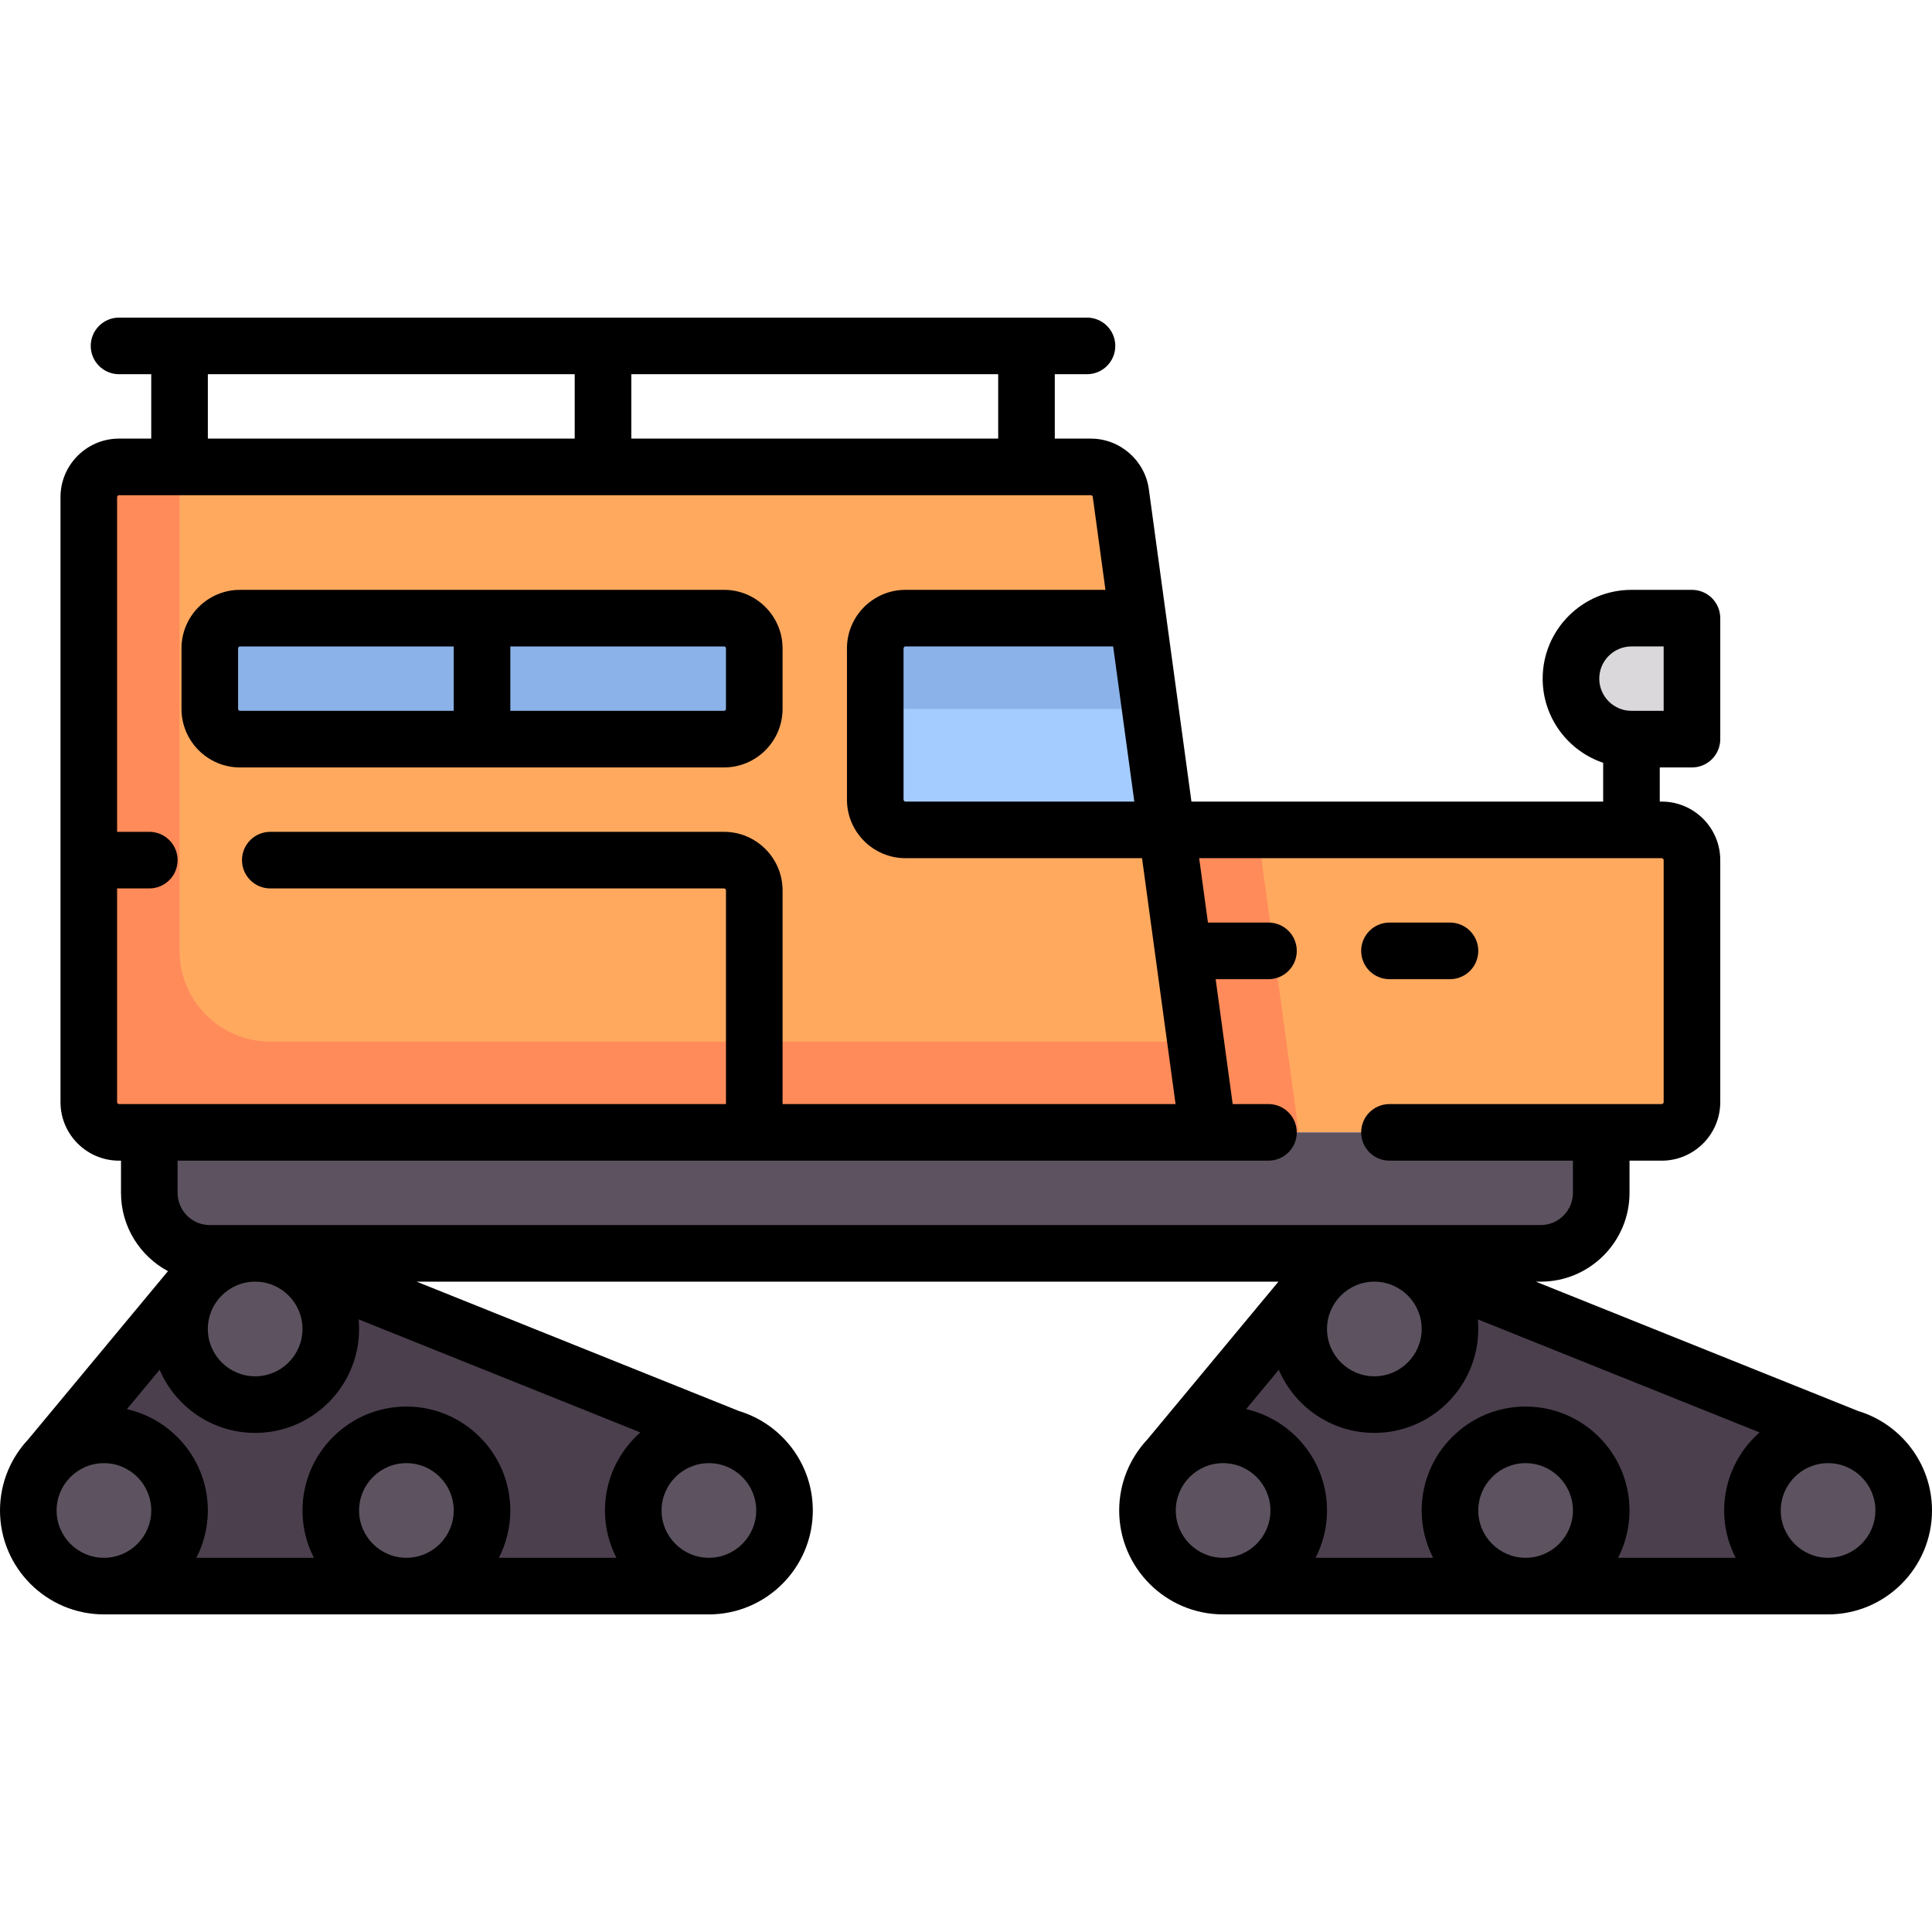 <?xml version="1.0" encoding="iso-8859-1"?>
<!-- Generator: Adobe Illustrator 19.0.0, SVG Export Plug-In . SVG Version: 6.00 Build 0)  -->
<svg xmlns="http://www.w3.org/2000/svg" xmlns:xlink="http://www.w3.org/1999/xlink" version="1.1" id="Capa_1" x="0px" y="0px" viewBox="0 0 512 512" style="enable-background:new 0 0 512 512;" xml:space="preserve" width="512" height="512">
<g>
	<g>
		<path style="fill:#4B3F4E;" d="M67.621,332.153c2.285,0,4.574,0.442,6.997,1.35l1.716,0.559l111.829,44.876l-0.051,0.28l6.43,2.29    c7.992,2.847,13.362,10.394,13.362,18.782c0,11.05-8.99,20.04-20.04,20.04H27.54c-11.051,0-20.04-8.99-20.04-20.04    c0-4.253,1.397-8.372,4.041-11.912l0.463-0.636l38.693-46.586l0.183-0.047l1.641-1.905    C56.437,334.657,61.801,332.153,67.621,332.153"/>
		<path style="fill:#FFA95F;" d="M296.081,300.089h144.29c4.427,0,8.016-3.589,8.016-8.016v-64.129c0-4.427-3.589-8.016-8.016-8.016    h-144.29V300.089z"/>
		<polygon style="fill:#FF8B5A;" points="296.081,300.089 344.177,300.089 333.246,219.927 296.081,219.927   "/>
		<path style="fill:#5D5360;" d="M39.565,300.089v16.032c0,8.854,7.178,16.032,16.032,16.032h352.71    c8.854,0,16.032-7.178,16.032-16.032v-16.032H39.565z"/>
		<path style="fill:#FFA95F;" d="M297.026,130.667c-0.542-3.972-3.934-6.933-7.942-6.933H31.548c-4.427,0-8.016,3.589-8.016,8.016    v160.323c0,4.427,3.589,8.016,8.016,8.016h288.581L297.026,130.667z"/>
		<path style="fill:#8BB3EA;" d="M191.871,195.879H63.613c-4.427,0-8.016-3.589-8.016-8.016v-16.032    c0-4.427,3.589-8.016,8.016-8.016h128.258c4.427,0,8.016,3.589,8.016,8.016v16.032    C199.887,192.29,196.298,195.879,191.871,195.879z"/>
		<path style="fill:#DAD8DB;" d="M448.387,195.879l-15.174,0c-7.986,0-15.388-5.457-16.671-13.34    c-1.634-10.044,6.076-18.725,15.813-18.725h16.032V195.879z"/>
		<circle style="fill:#5D5360;" cx="107.702" cy="400.29" r="20.04"/>
		<circle style="fill:#5D5360;" cx="27.54" cy="400.29" r="20.04"/>
		<circle style="fill:#5D5360;" cx="187.863" cy="400.29" r="20.04"/>
		<circle style="fill:#5D5360;" cx="67.621" cy="352.194" r="20.04"/>
		<path style="fill:#FF8B5A;" d="M71.629,276.04c-13.282,0-24.048-10.767-24.048-24.048V123.734H31.548    c-4.427,0-8.016,3.589-8.016,8.016v160.323c0,4.427,3.589,8.016,8.016,8.016h288.581l-2.186-24.048H71.629z"/>
		<path style="fill:#A4CCFF;" d="M239.968,219.927h69.23l-7.652-56.113h-61.578c-4.427,0-8.016,3.589-8.016,8.016v40.081    C231.952,216.338,235.54,219.927,239.968,219.927z"/>
		<path style="fill:#4B3F4E;" d="M364.218,332.153c2.285,0,4.574,0.442,6.996,1.35l1.716,0.559l111.829,44.876l-0.051,0.28    l6.43,2.29c7.992,2.847,13.362,10.394,13.362,18.782c0,11.05-8.99,20.04-20.04,20.04H324.137c-11.051,0-20.04-8.99-20.04-20.04    c0-4.253,1.397-8.372,4.041-11.912l0.463-0.636l38.693-46.586l0.183-0.047l1.641-1.905    C353.034,334.657,358.397,332.153,364.218,332.153"/>
		<circle style="fill:#5D5360;" cx="404.298" cy="400.29" r="20.04"/>
		<circle style="fill:#5D5360;" cx="324.137" cy="400.29" r="20.04"/>
		<circle style="fill:#5D5360;" cx="484.46" cy="400.29" r="20.04"/>
		<circle style="fill:#5D5360;" cx="364.218" cy="352.194" r="20.04"/>
		<path style="fill:#8BB3EA;" d="M301.547,163.815h-61.579c-4.427,0-8.016,3.589-8.016,8.016v16.032h72.873L301.547,163.815z"/>
	</g>
	<g>
		<path d="M492.425,373.929l-85.41-34.276h1.292c12.976,0,23.532-10.557,23.532-23.532v-8.532h8.532    c8.556,0,15.516-6.96,15.516-15.516v-64.129c0-8.556-6.96-15.516-15.516-15.516h-0.516v-9.048h8.532c4.142,0,7.5-3.358,7.5-7.5    v-32.064c0-4.142-3.358-7.5-7.5-7.5h-16.032c-12.976,0-23.532,10.557-23.532,23.532c0,10.353,6.724,19.16,16.032,22.3v10.281    H315.744l-11.287-82.773c-1.043-7.65-7.652-13.42-15.374-13.42h-9.551V99.169h8.532c4.142,0,7.5-3.358,7.5-7.5s-3.358-7.5-7.5-7.5    H31.548c-4.142,0-7.5,3.358-7.5,7.5s3.358,7.5,7.5,7.5h8.532v17.064h-8.532c-8.556,0-15.516,6.96-15.516,15.516v160.323    c0,8.556,6.96,15.516,15.516,15.516h0.516v8.532c0,8.97,5.046,16.781,12.448,20.751l-37.02,44.565    C2.852,386.369,0,393.001,0,400.291c0,15.186,12.354,27.54,27.541,27.54h160.322c15.186,0,27.541-12.354,27.541-27.54    c0-12.417-8.261-22.936-19.575-26.361l-85.41-34.276h228.38l-34.706,41.78c-4.643,4.932-7.496,11.566-7.496,18.857    c0,15.186,12.354,27.54,27.541,27.54h160.322c15.186,0,27.541-12.354,27.541-27.54C512,387.874,503.739,377.354,492.425,373.929z     M432.355,171.314h8.532v17.064h-8.532c-4.705,0-8.532-3.828-8.532-8.532S427.65,171.314,432.355,171.314z M459.953,412.831    h-31.147c1.934-3.764,3.033-8.025,3.033-12.54c0-15.186-12.354-27.541-27.541-27.541c-15.186,0-27.54,12.354-27.54,27.541    c0,4.515,1.099,8.776,3.033,12.54h-31.147c1.934-3.764,3.033-8.025,3.033-12.54c0-13.09-9.183-24.069-21.443-26.852l8.661-10.426    c4.213,9.822,13.976,16.721,25.323,16.721c15.186,0,27.541-12.354,27.541-27.541c0-0.86-0.045-1.709-0.122-2.549l74.667,29.964    c-5.746,5.051-9.383,12.447-9.383,20.682C456.919,404.806,458.019,409.066,459.953,412.831z M391.758,400.291    c0-6.915,5.625-12.541,12.54-12.541c6.915,0,12.541,5.625,12.541,12.541c0,6.915-5.625,12.54-12.541,12.54    C397.384,412.831,391.758,407.205,391.758,400.291z M376.758,352.193c0,6.915-5.625,12.541-12.541,12.541    s-12.541-5.625-12.541-12.541c0-6.915,5.625-12.54,12.541-12.54S376.758,345.279,376.758,352.193z M300.605,212.427h-60.638    c-0.285,0-0.516-0.231-0.516-0.516v-40.081c0-0.285,0.231-0.516,0.516-0.516h55.031L300.605,212.427z M264.532,116.234h-97.226    V99.169h97.226V116.234z M55.081,99.169h97.226v17.064H55.081V99.169z M31.032,292.073v-56.629h8.536c4.142,0,7.5-3.358,7.5-7.5    s-3.358-7.5-7.5-7.5h-8.536V131.75c0-0.285,0.231-0.516,0.516-0.516h257.535c0.257,0,0.477,0.192,0.511,0.446l3.359,24.634    h-52.986c-8.556,0-15.516,6.96-15.516,15.516v40.081c0,8.556,6.96,15.516,15.516,15.516h62.683l8.886,65.162H207.387v-56.629    c0-8.556-6.96-15.516-15.516-15.516H71.629c-4.142,0-7.5,3.358-7.5,7.5s3.358,7.5,7.5,7.5h120.242    c0.285,0,0.516,0.231,0.516,0.516v56.629H31.548C31.264,292.589,31.032,292.357,31.032,292.073z M336.158,307.589    c4.142,0,7.5-3.358,7.5-7.5s-3.358-7.5-7.5-7.5h-9.483l-4.513-33.097h13.999c4.142,0,7.5-3.358,7.5-7.5s-3.358-7.5-7.5-7.5    h-16.044l-2.327-17.064h122.581c0.285,0,0.516,0.231,0.516,0.516v64.129c0,0.285-0.231,0.516-0.516,0.516h-72.148    c-4.142,0-7.5,3.358-7.5,7.5s3.358,7.5,7.5,7.5h48.616v8.532c0,4.705-3.828,8.532-8.532,8.532H55.597    c-4.705,0-8.532-3.828-8.532-8.532v-8.532H336.158z M163.356,412.831h-31.147c1.934-3.764,3.033-8.025,3.033-12.54    c0-15.186-12.354-27.541-27.54-27.541c-15.186,0-27.541,12.354-27.541,27.541c0,4.515,1.099,8.776,3.033,12.54H52.047    c1.934-3.764,3.033-8.025,3.033-12.54c0-13.091-9.183-24.069-21.444-26.852l8.661-10.426c4.213,9.822,13.976,16.721,25.323,16.721    c15.186,0,27.54-12.354,27.54-27.541c0-0.86-0.045-1.709-0.123-2.549l74.667,29.965c-5.746,5.051-9.383,12.447-9.383,20.682    C160.323,404.806,161.422,409.066,163.356,412.831z M95.161,400.291c0-6.915,5.625-12.541,12.541-12.541    c6.915,0,12.54,5.625,12.54,12.541c0,6.915-5.625,12.54-12.54,12.54C100.787,412.831,95.161,407.205,95.161,400.291z     M80.161,352.193c0,6.915-5.625,12.541-12.54,12.541c-6.915,0-12.541-5.625-12.541-12.541c0-6.915,5.625-12.54,12.541-12.54    C74.536,339.653,80.161,345.279,80.161,352.193z M15,400.291c0-6.915,5.625-12.541,12.541-12.541    c6.915,0,12.54,5.625,12.54,12.541c0,6.915-5.625,12.54-12.54,12.54C20.625,412.831,15,407.205,15,400.291z M187.863,412.831    c-6.915,0-12.54-5.625-12.54-12.54c0-6.915,5.625-12.541,12.54-12.541c6.915,0,12.541,5.625,12.541,12.541    C200.403,407.205,194.778,412.831,187.863,412.831z M311.597,400.291c0-6.915,5.625-12.541,12.541-12.541    c6.915,0,12.54,5.625,12.54,12.541c0,6.915-5.625,12.54-12.54,12.54C317.222,412.831,311.597,407.205,311.597,400.291z     M484.459,412.831c-6.915,0-12.54-5.625-12.54-12.54c0-6.915,5.625-12.541,12.54-12.541c6.915,0,12.541,5.625,12.541,12.541    C497,407.205,491.375,412.831,484.459,412.831z"/>
		<path d="M63.613,203.379h128.258c8.556,0,15.516-6.96,15.516-15.516v-16.032c0-8.556-6.96-15.516-15.516-15.516H63.613    c-8.556,0-15.516,6.96-15.516,15.516v16.032C48.097,196.418,55.057,203.379,63.613,203.379z M192.387,171.831v16.032    c0,0.285-0.231,0.516-0.516,0.516h-56.629v-17.064h56.629C192.156,171.314,192.387,171.546,192.387,171.831z M63.097,171.831    c0-0.285,0.231-0.516,0.516-0.516h56.629v17.064H63.613c-0.285,0-0.516-0.231-0.516-0.516V171.831z"/>
		<path d="M368.226,259.492h16.033c4.142,0,7.5-3.358,7.5-7.5s-3.358-7.5-7.5-7.5h-16.033c-4.142,0-7.5,3.358-7.5,7.5    S364.083,259.492,368.226,259.492z"/>
	</g>
</g>















</svg>
